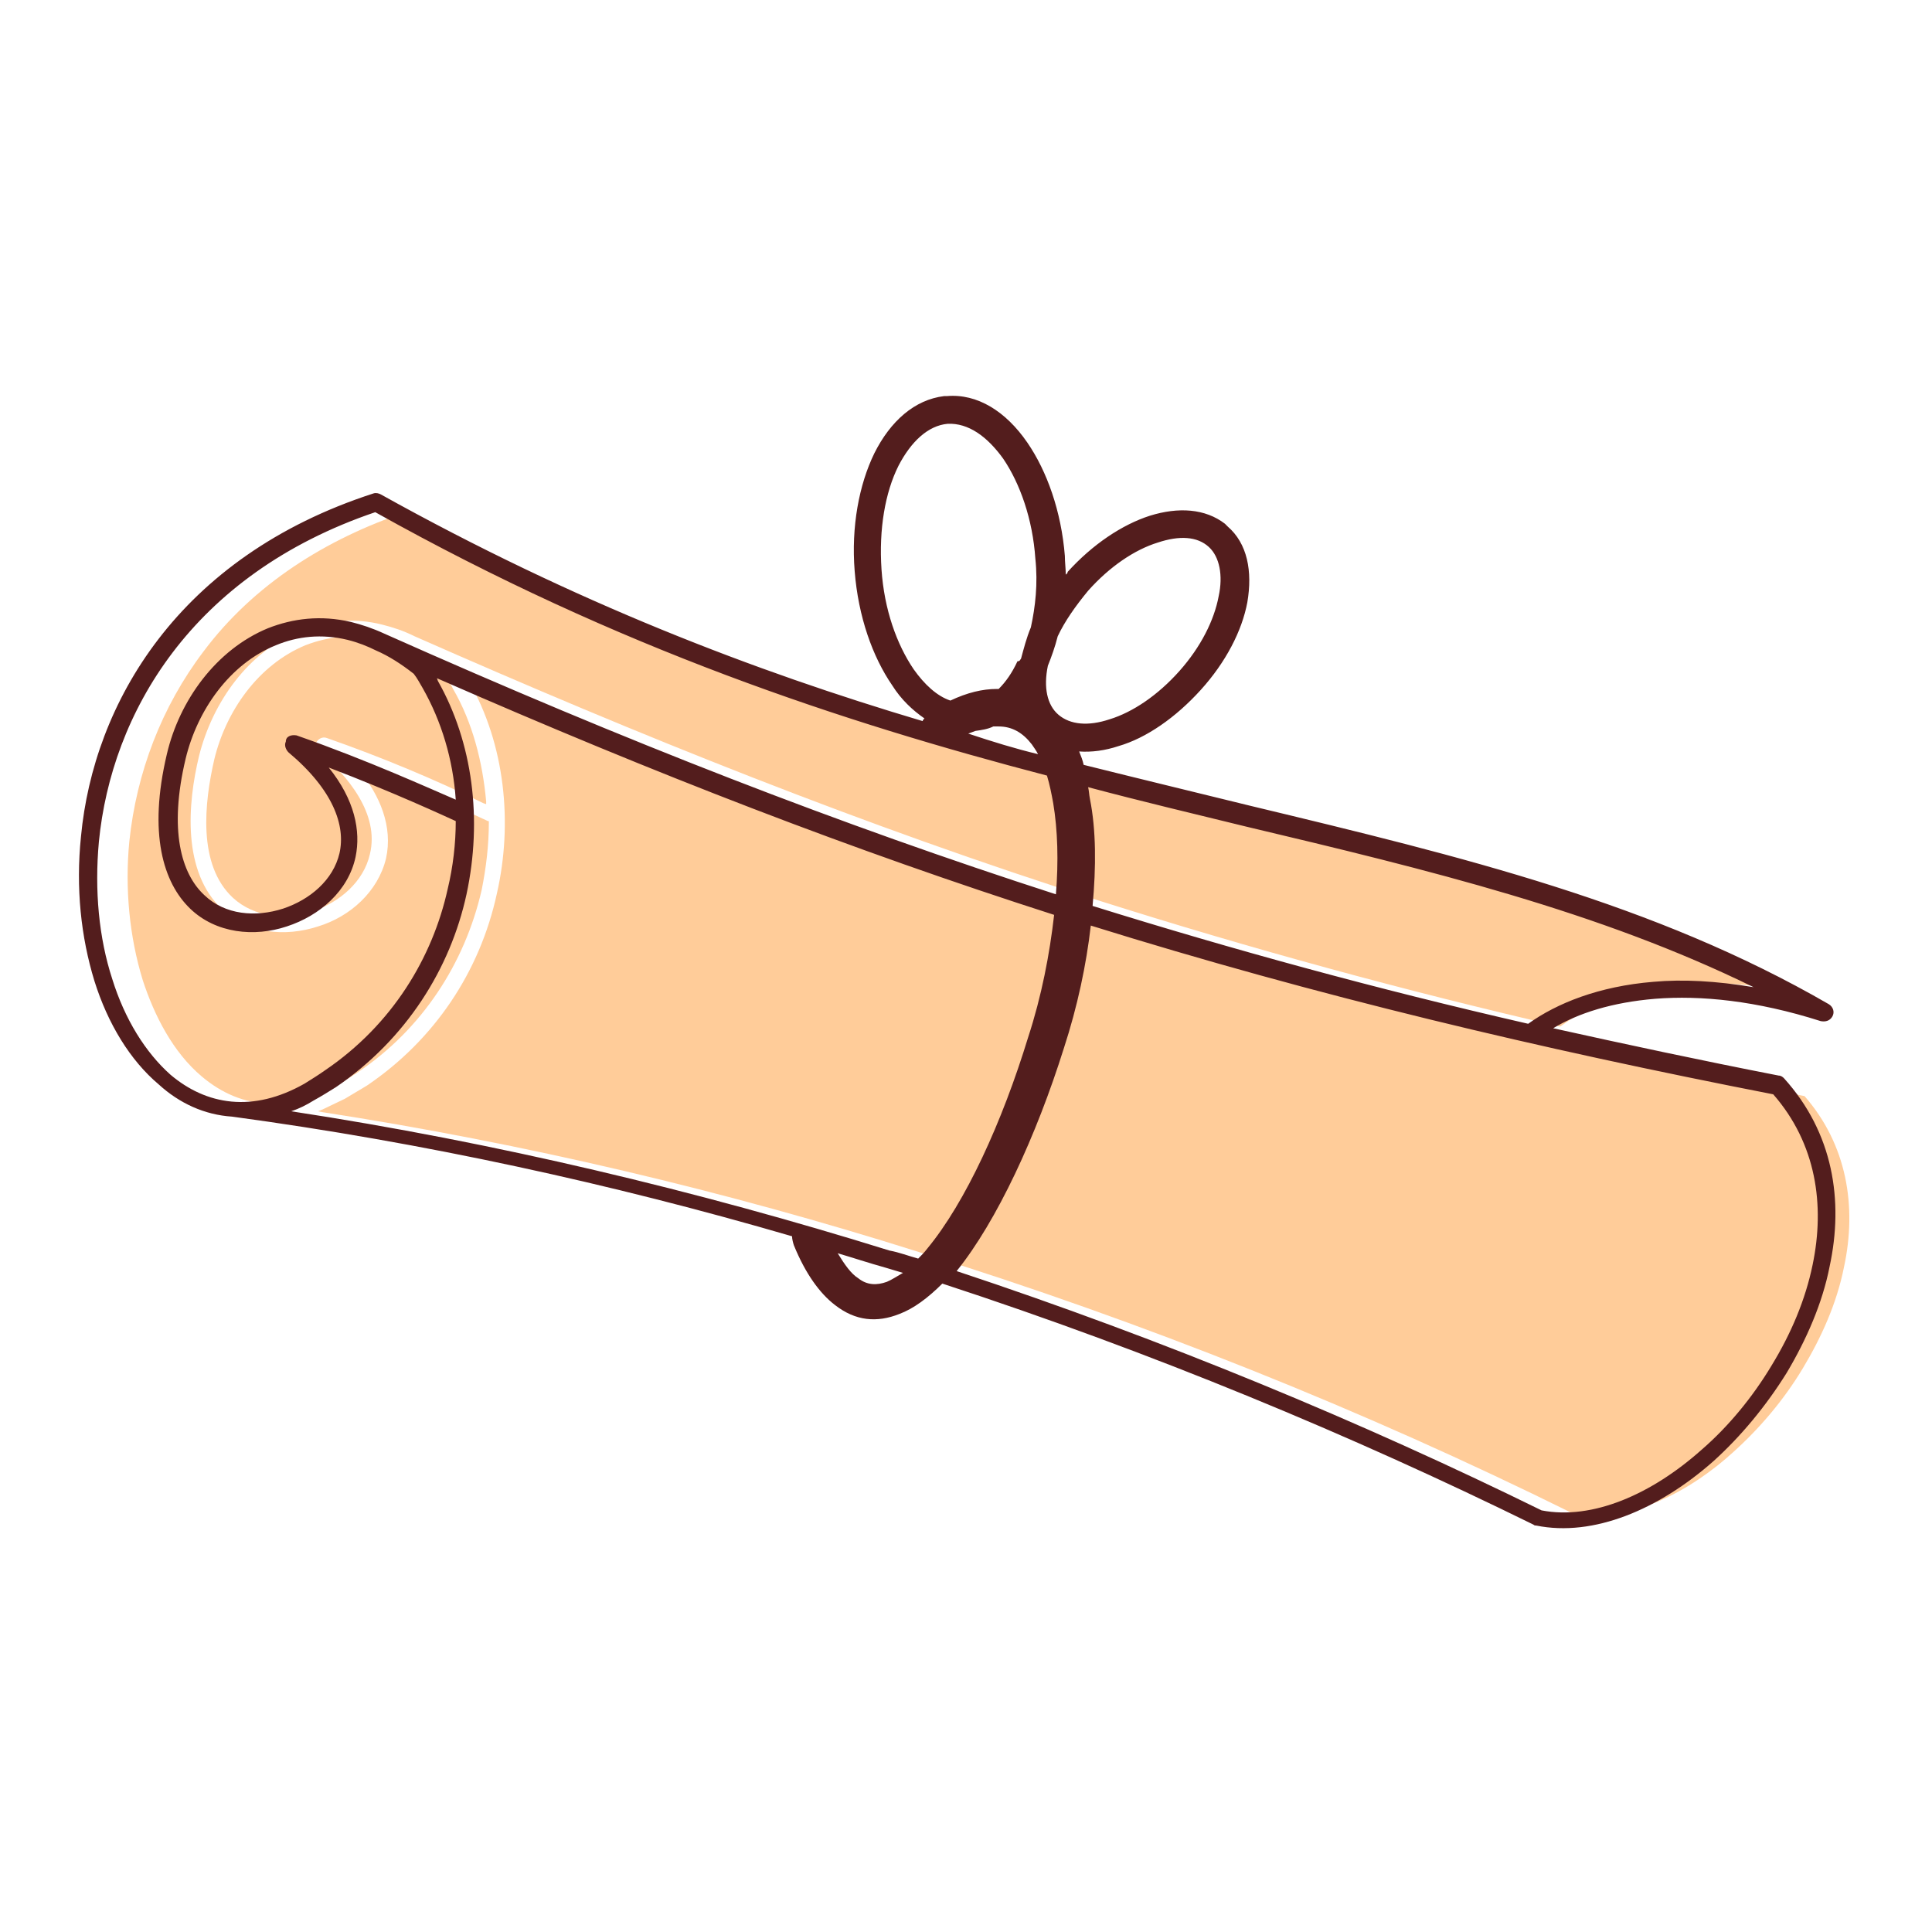 <svg xmlns="http://www.w3.org/2000/svg" xmlns:xlink="http://www.w3.org/1999/xlink" width="500" zoomAndPan="magnify" viewBox="0 0 375 375" height="500" preserveAspectRatio="xMidYMid meet" version="1.0"><defs><clipPath id="4610243859"><path d="M 15 76.363 L 357 76.363 L 357 297 L 15 297 Z M 15 76.363 " clip-rule="nonzero"/></clipPath></defs><path fill="#ffcc99" d="M 63.465 143.258 C 62.594 142.91 61.727 143.434 61.379 144.125 C 61.207 144.645 61.379 145.34 61.902 145.859 C 67.457 150.539 73.707 157.988 71.797 165.789 C 70.582 171.16 65.895 175.145 60.684 176.879 C 55.477 178.613 49.402 178.094 45.234 174.281 C 38.289 167.867 39.68 155.734 41.59 147.418 C 43.844 138.059 50.094 129.047 59.297 125.234 C 63.809 123.504 68.672 122.98 73.359 124.195 C 75.27 124.715 77.18 125.41 78.914 126.273 C 81.52 127.488 83.949 129.047 86.207 130.781 C 86.898 131.648 87.422 132.688 87.941 133.727 C 91.762 140.312 93.672 147.938 94.363 155.562 L 94.363 156.082 L 93.844 155.91 C 84.297 151.23 73.879 146.898 63.465 143.258 Z M 70.059 148.977 C 78.395 152.098 86.555 155.562 94.711 159.375 L 94.887 159.375 L 94.887 159.551 C 94.887 164.055 94.363 168.387 93.496 172.719 C 90.199 187.105 81.867 199.754 69.539 208.074 C 68.152 208.941 66.934 209.805 65.547 210.672 C 56.52 215.699 47.145 215.699 39.16 208.941 C 33.602 204.262 29.957 197.156 27.699 190.223 C 25.098 181.73 24.227 172.375 25.098 163.363 C 26.484 150.016 31.348 137.191 39.504 126.449 C 49.227 113.449 63.289 104.613 78.742 99.414 L 78.914 99.414 C 107.559 115.355 137.418 128.355 168.496 138.578 C 194.711 147.246 221.098 153.828 247.832 160.242 C 281.34 168.215 315.539 176.359 346.613 191.609 L 348.176 192.477 L 346.441 192.129 C 340.02 191.09 333.422 190.57 326.996 191.09 C 318.492 191.781 309.637 194.211 302.867 199.234 L 302.691 199.234 C 272.66 192.305 242.797 184.156 213.285 174.801 C 167.973 160.414 124.051 142.738 80.477 123.504 C 78.395 122.461 76.309 121.77 74.227 121.25 C 68.844 119.863 63.465 120.383 58.254 122.461 C 48.188 126.449 41.242 136.328 38.637 146.723 C 36.379 156.082 35.34 169.254 43.152 176.531 C 48.188 181.211 55.305 181.906 61.727 179.824 C 67.977 177.918 73.359 173.066 74.922 166.652 C 76.309 160.414 73.707 154.352 69.715 149.496 L 69.191 148.805 Z M 305.125 293.684 C 264.5 273.582 221.965 256.598 178.562 243.082 C 140.719 231.121 101.832 221.938 62.594 215.871 L 61.727 215.699 L 62.594 215.352 C 63.984 214.66 65.547 213.965 66.934 213.273 C 68.324 212.406 69.887 211.539 71.277 210.672 C 84.297 201.836 93.148 188.664 96.449 173.414 C 99.574 159.723 98.012 144.473 91.066 132.34 L 90.371 131.301 L 91.066 131.648 C 130.824 148.977 171.098 164.746 212.418 177.918 C 257.73 192.477 303.562 203.395 350.262 212.754 C 358.422 222.109 360.504 234.07 357.898 246.027 C 356.512 252.957 353.559 259.543 349.914 265.609 C 346.27 271.676 341.582 277.223 336.371 281.898 C 328.387 289.18 316.406 295.938 305.125 293.684 Z M 305.125 293.684 " fill-opacity="1" fill-rule="evenodd"/><g clip-path="url(#4610243859)"><path fill="#531d1d" d="M 88.461 159.375 C 86.555 158.508 76.484 153.828 63.809 148.977 C 68.844 155.215 70.059 161.281 69.02 166.309 C 67.629 172.895 62.074 177.746 55.652 179.824 C 49.402 181.906 41.938 181.211 36.902 176.359 C 31.691 171.332 28.742 161.801 32.387 146.379 C 34.816 135.98 41.938 126.102 52.004 121.941 C 56.867 120.035 62.246 119.344 68.152 120.73 C 70.234 121.25 72.316 121.941 74.574 122.98 C 121.621 143.953 163.113 160.07 204.953 173.586 C 205.473 167.176 205.301 161.109 204.43 155.91 C 204.086 154.004 203.738 152.27 203.215 150.539 C 163.461 140.141 120.234 125.93 72.836 99.414 C 37.074 111.543 21.625 138.578 19.195 163.363 C 18.324 172.895 19.195 182.078 21.797 190.051 C 24.227 197.848 28.223 204.262 33.082 208.594 C 40.027 214.484 49.055 216.047 59.121 210.328 C 60.512 209.461 61.902 208.594 63.117 207.727 C 76.137 198.887 83.949 185.891 86.898 172.547 C 87.941 168.215 88.461 163.707 88.461 159.375 Z M 212.07 175.84 C 239.328 184.332 267.102 191.957 296.617 198.715 C 302.172 194.73 310.332 191.438 320.922 190.57 C 326.652 190.051 333.074 190.398 340.367 191.609 C 310.332 176.879 277.52 168.906 241.758 160.414 C 231.863 157.988 221.617 155.562 211.203 152.789 C 211.375 153.484 211.375 154.176 211.551 155.043 C 212.766 161.109 212.766 168.215 212.07 175.84 Z M 179.086 139.965 C 179.086 139.793 179.258 139.621 179.434 139.445 C 177.176 137.887 174.918 135.805 173.184 133.035 C 169.363 127.488 166.586 119.688 165.891 110.852 C 165.195 102.188 166.758 94.039 169.711 87.977 C 172.836 81.734 177.523 77.578 183.25 76.883 L 183.773 76.883 C 189.676 76.363 195.23 79.828 199.398 85.895 C 203.215 91.441 205.992 99.238 206.688 107.906 C 206.688 109.117 206.863 110.332 206.863 111.543 L 207.211 111.199 L 207.211 111.023 C 212.07 105.652 217.801 101.84 223.18 100.105 C 228.738 98.375 233.945 98.719 237.766 101.664 L 238.285 102.188 C 242.105 105.48 243.145 110.852 242.105 116.918 C 241.062 122.461 237.938 128.527 233.078 133.898 C 228.215 139.273 222.488 143.258 217.105 144.816 C 214.5 145.684 211.898 146.031 209.465 145.859 C 209.812 146.723 210.16 147.59 210.336 148.457 C 221.445 151.23 232.207 153.828 242.797 156.43 C 283.941 166.309 321.094 175.32 354.949 194.902 C 355.816 195.422 356.164 196.461 355.645 197.328 C 355.121 198.195 354.254 198.367 353.387 198.195 C 340.887 194.211 330.121 193.168 321.27 193.863 C 312.938 194.555 306.34 196.637 301.477 199.582 C 315.539 202.699 330.121 205.82 345.227 208.766 C 345.746 208.766 346.094 209.113 346.27 209.285 C 355.816 219.859 357.898 233.027 355.121 245.852 C 353.734 252.957 350.609 260.062 346.789 266.477 C 342.797 272.887 337.934 278.781 332.555 283.633 C 321.965 292.992 309.289 298.363 298.18 296.109 C 298.004 296.109 297.832 296.109 297.66 295.938 C 262.418 278.609 223.703 262.492 182.906 249.145 C 180.125 251.918 177.348 254 174.57 255.039 C 170.23 256.77 166.066 256.426 162.07 253.305 C 159.121 251.051 156.344 247.238 154.086 241.695 C 153.914 241.176 153.738 240.48 153.738 239.961 C 118.672 229.734 82.211 221.766 45.062 216.738 C 39.68 216.391 34.816 214.141 30.824 210.5 C 25.27 205.82 20.93 198.715 18.324 190.398 C 15.723 181.906 14.68 172.375 15.723 162.32 C 18.152 136.672 34.473 108.078 72.492 95.773 C 73.012 95.602 73.531 95.773 73.879 95.945 C 111.551 116.918 146.445 130.262 179.086 139.965 Z M 211.723 179.652 C 210.855 187.277 209.117 195.422 206.516 203.395 C 201.133 220.551 193.496 237.016 185.684 246.719 C 225.957 260.062 264.324 276.008 299.219 293.164 C 309.117 295.07 320.574 290.047 330.297 281.379 C 335.504 276.875 340.191 271.156 343.836 265.09 C 347.656 258.852 350.434 252.266 351.824 245.508 C 354.254 233.895 352.52 221.938 344.184 212.406 C 298.875 203.566 255.645 193.344 211.723 179.652 Z M 162.594 243.254 C 163.98 245.508 165.195 247.238 166.586 248.105 C 168.32 249.492 170.23 249.492 172.141 248.801 C 173.008 248.453 174.051 247.758 175.266 247.066 C 174.051 246.719 173.008 246.375 171.793 246.027 C 168.668 245.16 165.543 244.121 162.594 243.254 Z M 178.219 244.293 C 178.738 243.773 179.434 243.082 179.953 242.387 C 187.418 233.375 194.535 217.777 199.57 201.316 C 202.176 193.344 203.738 185.199 204.605 177.574 C 165.719 165.094 127.523 150.363 84.816 131.648 L 84.992 132.168 C 91.762 144.125 93.672 159.027 90.547 173.586 C 87.422 187.969 78.914 201.66 65.199 211.02 C 63.809 211.887 62.422 212.754 60.859 213.617 C 59.469 214.484 58.082 215.18 56.52 215.699 C 96.273 221.766 135.336 231.121 172.66 242.734 C 174.57 243.082 176.309 243.773 178.219 244.293 Z M 201.48 146.379 C 201.133 145.684 200.613 144.992 200.266 144.473 C 198.527 142.219 196.445 141.004 193.84 141.004 C 193.496 141.004 193.148 141.004 192.801 141.004 C 191.758 141.527 190.543 141.699 189.328 141.871 C 188.809 142.047 188.461 142.219 187.938 142.391 C 192.625 143.953 197.141 145.34 201.48 146.379 Z M 205.301 123.504 C 204.777 125.582 204.086 127.488 203.391 129.223 C 202.523 133.379 203.215 136.848 205.473 138.754 C 207.73 140.66 211.203 141.004 215.367 139.617 C 219.883 138.234 224.742 134.941 228.91 130.262 C 233.078 125.582 235.68 120.383 236.547 115.703 C 237.418 111.719 236.723 108.078 234.641 106.172 C 232.383 104.094 228.91 103.918 224.742 105.305 C 220.23 106.691 215.367 109.984 211.203 114.664 C 208.773 117.609 206.688 120.555 205.301 123.504 Z M 198.184 127.836 C 198.703 125.93 199.223 123.848 200.09 121.77 C 200.961 117.781 201.48 113.277 200.961 108.426 C 200.438 100.801 198.008 93.867 194.711 89.016 C 191.586 84.684 187.938 82.082 183.945 82.258 C 180.125 82.602 176.828 85.723 174.398 90.402 C 171.793 95.602 170.578 102.707 171.098 110.504 C 171.621 118.305 174.051 125.062 177.348 129.914 C 179.434 132.859 181.863 135.113 184.469 135.98 C 187.766 134.422 190.715 133.727 193.496 133.727 L 193.84 133.727 C 195.23 132.34 196.445 130.609 197.488 128.355 C 198.008 128.355 198.008 128.008 198.184 127.836 Z M 57.559 142.738 C 71.449 147.59 83.602 153.137 88.461 155.215 C 87.941 147.418 85.684 139.965 82.039 133.555 C 81.52 132.688 80.996 131.648 80.305 130.781 C 77.871 128.875 75.441 127.316 73.012 126.273 C 71.277 125.41 69.539 124.715 67.457 124.195 C 62.422 122.98 57.734 123.504 53.566 125.234 C 44.539 128.875 38.289 137.887 36.035 147.246 C 32.734 161.109 35.164 169.602 39.68 173.758 C 43.672 177.574 49.574 178.094 54.957 176.359 C 60.164 174.625 64.68 170.812 65.895 165.613 C 67.109 160.242 64.68 153.309 55.996 146.031 C 55.477 145.512 55.129 144.645 55.477 143.953 C 55.477 142.91 56.52 142.566 57.559 142.738 Z M 57.559 142.738 " fill-opacity="1" fill-rule="nonzero"/></g></svg>